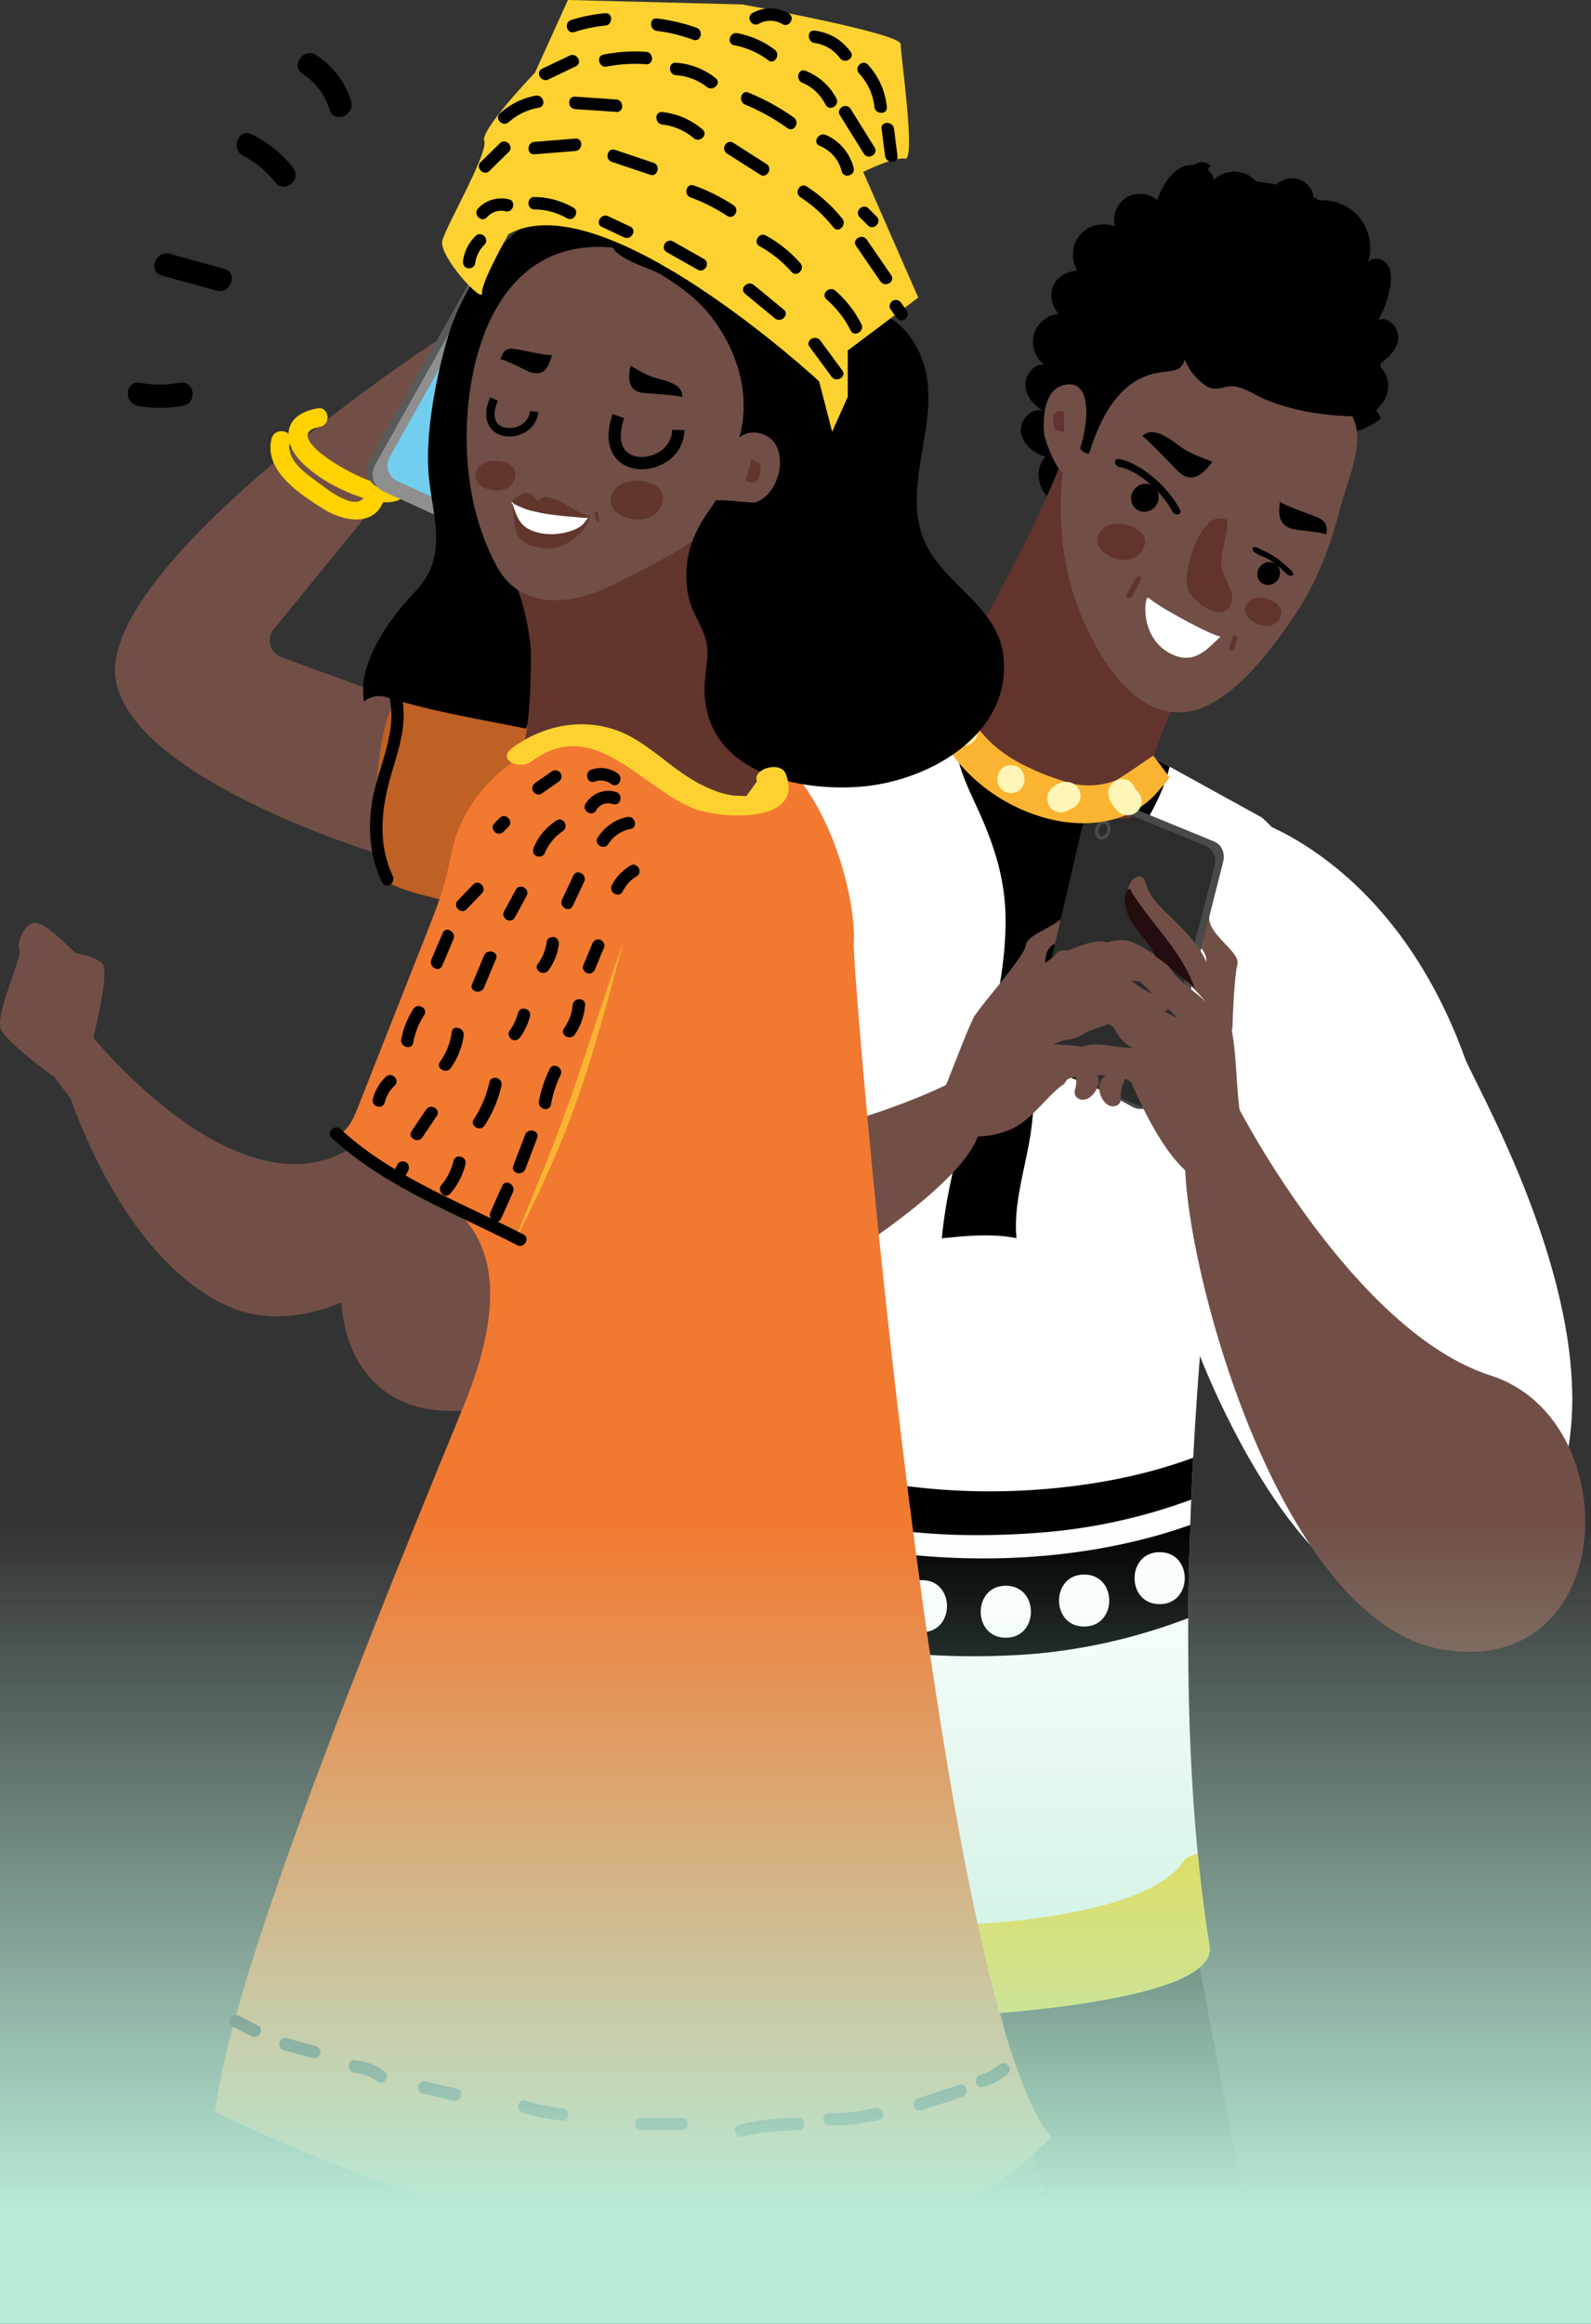 <svg xmlns="http://www.w3.org/2000/svg" xmlns:xlink="http://www.w3.org/1999/xlink" width="137" height="200" viewBox="0 0 137 200">
    <rect x="0" y="0" width="137" height="200" fill="#333333" stroke="none"/>
    <defs>
        <path id="a" d="M.299.218h48.837V89.08H.299z"/>
        <linearGradient id="c" x1="50%" x2="50%" y1="0%" y2="97.428%">
            <stop offset="0%" stop-color="#B8EBD6" stop-opacity="0"/>
            <stop offset="100%" stop-color="#B8EBD6"/>
        </linearGradient>
    </defs>
    <g fill="none" fill-rule="evenodd">
        <path fill="#714F47" d="M37.9 29.162c-.051-.088-30.271 19.847-27.857 29.747 2.062 8.461 22.825 14.673 22.825 14.673l1.682-2.748.475-10.334-10.789-3.93a1.534 1.534 0 0 1-.665-2.413c3.412-4.179 12.17-14.908 14.041-17.232 2.474-3.072 4.484-4.54 2.587-5.894"/>
        <path fill="#FFD200" d="M23.384 37.752c-.692 2.778 2.48 4.803 4.483 6.061 1.672 1.05 4.381 1.603 5.2-.794.333-.975-1.146-1.603-1.48-.624-.644 1.883-3.125-.078-4.006-.73-1.171-.867-3.025-2.01-2.606-3.69.25-1.003-1.343-1.216-1.59-.223"/>
        <path fill="#FFD200" d="M27.332 35.146c-1.363.24-2.658.958-2.48 2.56.18 1.597 1.916 2.863 3.146 3.654 1.524.98 7.407 3.738 7.213-.14-.052-1.032-1.644-.818-1.593.209.079 1.569-10.42-3.925-6.078-4.69 1.014-.18.812-1.773-.208-1.593"/>
        <g transform="translate(59.957 110.865)">
            <mask id="b" fill="#fff">
                <use xlink:href="#a"/>
            </mask>
            <path fill="#000" d="M33.82 8.115L49.136 89.08l-16.772-1.12-11.905-49.57c-.352-.874-.014-.943 0 0l4.45 49.198s-10.357-.122-14.536-1.863C6.902 84.278 2.296 28.954.326 12.392-.04 9.32 3.334.815 6.406.434c8.116-1.007 21.73 1.502 27.414 7.68" mask="url(#b)"/>
        </g>
        <path fill="#FFF" d="M80.624 173.6c-7.701-1.013-21.156-.789-21.782-6.97-.332-3.284-2.033-55.18 4.357-74.64.357-1.089-12.425.168-11.826-5.32 0 0-1.416-23.232 18.267-26.545l13.885-.061 13.93 4.124 11.175 6.159c7.293 5.932-2.34 20.279-2.34 20.279s-7.276 44.985-2.141 76.876c.842 5.228-23.525 6.099-23.525 6.099"/>
        <path fill="#000" d="M83.073 60.096c-.69 1.417-1.018 2.93-.723 4.565.321 1.776 1.135 3.42 1.878 5.05 1.33 2.914 2.27 5.753 2.352 8.982.08 3.154-.46 6.313-1.157 9.378-1.396 6.145-3.743 12.2-4.319 18.508 2.144-.218 4.322-.43 6.425-.014-.313-3.345 1.018-6.682 1.346-10.003a58.922 58.922 0 0 1 1.962-10.287c.843-2.973 1.673-5.965 3.26-8.638 2.34-3.94 5.562-7.29 6.616-11.654l-3.257-1.795-13.931-4.124-.452.032zM99.857 138.064c-2.882 0-2.877-4.472 0-4.472 2.883 0 2.878 4.472 0 4.472m-6.503 1.927c-2.882 0-2.878-4.473 0-4.473 2.883 0 2.879 4.473 0 4.473m-6.744.963c-2.882 0-2.878-4.472 0-4.472 2.883 0 2.879 4.472 0 4.472m-7.225-.481c-2.883 0-2.878-4.473 0-4.473 2.883 0 2.878 4.473 0 4.473m-6.744-.723c-2.883 0-2.878-4.473 0-4.473 2.883 0 2.878 4.473 0 4.473m-6.262-2.408c-2.883 0-2.878-4.473 0-4.473 2.883 0 2.878 4.473 0 4.473m-5.299-2.891c-2.883 0-2.878-4.472 0-4.472 2.883 0 2.878 4.472 0 4.472m38.488-2.277c-7.298 2.041-15.212 2.397-22.717 1.469-4.032-.5-7.908-1.577-11.64-3.175-2.348-1.006-4.33-2.62-6.429-4.043a417.598 417.598 0 0 0-.247 7.38c1.928 2.682 4.762 4.53 7.83 5.763 6.563 2.636 14.066 3.248 21.067 2.885 5.167-.268 10.141-1.381 14.891-3.185.017-2.701.077-5.383.17-8.021-.965.34-1.94.652-2.925.927"/>
        <path fill="#000" d="M67.262 129.182c7.038 2.835 14.92 3.315 22.421 2.719a48.129 48.129 0 0 0 12.892-2.832c.051-1.215.108-2.419.172-3.607-2.709.997-5.515 1.703-8.37 2.162-7.248 1.165-14.773.957-21.92-.747-4.737-1.13-9.426-3-13.41-5.84-.058 1.015-.112 2.035-.161 3.056 2.793 1.7 5.282 3.844 8.376 5.09"/>
        <path fill="#FFD200" d="M103.134 159.512c-.388.211-.927.25-1.17.616-3.07 4.602-15.898 5.684-24.214 5.655-6.652-.024-13.546-1.383-19.16-5.025.092 3.182.193 5.291.252 5.873.626 6.18 14.08 5.956 21.782 6.97 0 0 24.367-.87 23.525-6.099-.417-2.587-.75-5.261-1.015-7.99"/>
        <path fill="#FFF" d="M107.433 70.384s12.417 3.269 18.716 20.696c.914 2.527 15.838 27.715 5.76 41.032-14.185 18.744-26.996-10.798-29.155-16.917l-3.51-25.16 8.189-19.651z"/>
        <path fill="#714F47" d="M106.12 88.589s0-.052.004-.146c.025-.777.157-4.438.426-5.425.301-1.106-2.547-2.54-2.425-4.119.122-1.579-2.925.78-.71 2.714 1.085.948-.065 3.327-.065 3.327s2.228 4.336 2.77 3.649M86.038 86.104s-2.229 1.595-2.197 1.506c.267-.73 4.363-5.216 4.482-6.232.133-1.138 3.165-1.624 3.642-3.134.477-1.51 2.107 2.285-.774 2.87-1.508.304-1.146 2.172-1.146 2.172s-3.763 3.658-4.007 2.818"/>
        <path fill="#4A4A4B" d="M96.638 69.182l7.893 3.236c.637.261.96.934.812 1.69l-5.106 20.117c-.226.634-1.59 1.57-2.646 1.088l-7.246-3.99c-.658-.27-.979-.978-.797-1.76l4.127-18.834c.29-1.245 1.915-1.977 2.963-1.547"/>
        <path fill="#2B2C2B" d="M95.903 69.557l7.893 3.235c.637.261.96.934.812 1.69l-4.912 18.83c-.25 1.275-.473 2.327-1.547 1.887l-8.54-3.501c-.657-.27-.978-.979-.796-1.76l4.365-18.722c.29-1.246 1.677-2.09 2.725-1.66"/>
        <path fill="#714F47" d="M106.973 96.904c-.69-3.02-.307-7.45-1.434-10.066a43.207 43.207 0 0 0-1.046-2.205c-.264-.529-.335-1.034-.521-1.578-.499-1.45-1.875-2.862-2.943-3.92-.904-.896-1.945-1.76-2.32-2.976-.076-.247-.143-.53-.366-.659-.251-.144-.578-.011-.784.192-.62.615-.49 1.653-.164 2.463a7.12 7.12 0 0 0 1.1 1.85c.372.455.941.809 1.192 1.292.442.849.688 1.635 1.329 2.399.838 1 1.907 1.656 2.828 2.541 0 0-3.013-3.606-6.17-5.075-1.87-.87-3.326.735-5.182.672-.526-.018-1.132-.158-1.522.196-.08.073-.148.174-.14.283l.002.007c.057.5.493.887.973 1.04 1.534.49 3.666.56 5.386.171l4.33 4.207s-2.48-1.51-6.023-2.703c-1.48-.498-2.104.518-2.917 1.628a8.56 8.56 0 0 1-1.88 1.872c-.066.047-.136.1-.155.179-.017.074.018.15.06.214.24.376.703.566 1.149.57.446.004.878-.154 1.28-.35.697-.34 1.153-.909 1.608-1.513l4.55 2.788a49.438 49.438 0 0 0-2.575-.29c-1.067-.095-3.424-.698-3.994.497-.42.878.212 1.929.013 2.882-.044.21-.129.422-.089.634.063.33.43.537.764.507.333-.03.625-.246.842-.5.462-.542.71-1.46.032-2.03 0 0 3.039.614 3.25 1.1 4.044 9.26 6.653 8.438 6.653 8.438s2.73-1.366 2.884-4.757"/>
        <path fill="#714F47" d="M93.793 83.673l.253-.161c.055.026.114.047.171.072-.141.029-.281.054-.424.09m1.098 10.852c.161.293.404.563.725.66.32.095.722-.034.85-.344.08-.199.04-.423.04-.639-.005-.973.825-1.876.59-2.82-.318-1.285-2.748-1.168-3.813-1.29a49.116 49.116 0 0 0-2.58-.231l5.016-1.819c.325.683.658 1.332 1.273 1.806.353.272.745.513 1.183.6.437.085.93-.009 1.24-.329.053-.055.103-.122.101-.198-.002-.08-.06-.147-.115-.206a8.55 8.55 0 0 1-1.467-2.21l-.21-.462c.614.12 1.22.197 1.773.178.54-.02 1.086-.229 1.409-.661a.262.262 0 0 0 .036-.065c.039-.102.003-.218-.055-.31-.276-.45-.897-.482-1.408-.612-.808-.204-1.446-.709-2.087-1.174.302.033.6.057.892.065.756.02 1.548-.176 2.104-.689a.422.422 0 0 0 .133-.183c.03-.104-.015-.216-.08-.304-.31-.425-.932-.41-1.451-.497-1.83-.31-2.935-2.175-4.941-1.698-1.077.256-2.181.726-3.188 1.25.055-.063.105-.126.158-.188-2.225 1.564-4.508 3.045-6.577 4.818-.187.16-.371.325-.556.489-1.061 2.275-2.007 5.055-2.925 7.076a4.665 4.665 0 0 0 .453 2.854c1.8.542 3.515.62 5.4-.101 1.85-.709 2.97-2.527 4.465-3.749.103-.084.209-.154.316-.212l.266-.373c.305-.434 3.406-.426 3.406-.426-.779.422-.72 1.372-.376 1.994"/>
        <path fill="#4A4A4B" d="M95.126 70.897c-.113-.034-.22.03-.274.07a.72.72 0 0 0-.236.361c-.088.292-.004.591.186.643.114.034.22-.03.274-.07a.725.725 0 0 0 .236-.361c.084-.279.01-.56-.161-.634a.205.205 0 0 0-.025-.009m-.786.348c.064-.209.183-.389.337-.506a.588.588 0 0 1 .533-.118c.349.108.515.546.377 1.002a.999.999 0 0 1-.336.506.587.587 0 0 1-.59.097c-.31-.134-.45-.55-.32-.98"/>
        <path fill="#230D0E" d="M102.866 85.04c-.611-.576-1.364-1.095-1.932-1.61a10.188 10.188 0 0 0-1.458-1.122.697.697 0 0 0-.06-.183c-.847-1.71-2.384-2.477-2.556-4.58-.05-.621.166-.967.484-1.048a.79.79 0 0 0 .121.335c1.747 2.746 4.352 5.11 5.4 8.207"/>
        <path fill="#000" d="M116.191 37.24c1-.152 1.954-.59 2.722-1.245l-.491-.83c1.383-.638 1.509-2.934.204-3.72.81-.539 1.62-1.25 1.764-2.21.145-.961-.804-2.059-1.704-1.694a8.702 8.702 0 0 0 1.027-2.922c.103-.642.117-1.355-.267-1.88-.384-.524-1.297-.67-1.657-.13.45-1.363.116-2.956-.844-4.024-.96-1.069-2.51-1.57-3.913-1.266.314-1.028-.812-2.077-1.882-1.981-1.07.095-1.919.998-2.333 1.99a2.606 2.606 0 0 0-1.531-2.357 2.605 2.605 0 0 0-2.767.494c-.206-1.159-1.809-1.583-2.847-1.03-1.038.555-1.602 1.697-2.043 2.788-.717-.626-1.852-.715-2.657-.207-.805.508-1.215 1.57-.96 2.486-1.024-.434-2.315-.122-3.028.733-.713.854-.788 2.18-.176 3.11-.875-.073-1.768.46-2.119 1.265-.351.805-.133 1.822.516 2.413-.98.06-1.886.78-2.168 1.72-.282.94.079 2.039.864 2.63-.924-.042-1.668.94-1.598 1.862.07.922.761 1.702 1.573 2.144-.99-.38-2.08.731-1.958 1.785.121 1.053 1.081 1.845 2.097 2.148-1.045 1.13-.592 3.253.823 3.858 1.606.686 3.333-.469 4.896-1.246 4.988-2.481 11.09-1.246 16.326-3.151"/>
        <path fill="#62342D" d="M82.092 56.232c1.159-.388 2.003-1.598 2.55-2.593.914-1.667 1.354-2.576 2.242-4.259 2-3.797 3.87-7.685 5.303-11.747.223 2.331.846 6.523.75 8.82-.118 2.782.835 6.082 2.82 7.624.87.675 1.98.737 2.937 1.217.48.24 3.65 1.913 4.16 1.466-1.826 3.064-5.412 13.609-5.412 13.609s-2.4.838-8.354-2.143c-2.537-1.27-4.808-3.06-6.574-5.2-.969-1.176-1.887-2.615-2.134-4.038-.281-1.622.24-2.262 1.712-2.756"/>
        <path fill="#714F47" d="M102.954 29.296h.06c4.324.05 12.513 2.813 13.733 7.329.136.502.154 1.07.097 1.671-.178 1.86-1.082 4.033-1.475 5.558-.82 3.176-2.012 6.354-3.891 9.12-1.93 2.841-5.78 8.245-9.823 8.34-4.464.106-7.29-5.304-8.627-8.523-3.333-8.024-2.587-23.662 9.926-23.495"/>
        <path fill="#000" d="M101.753 38.517c.846.587 1.7.834 2.63 1.226-.759 1.085-1.726 1.9-2.876.885-.186-.165-1.824-1.91-2.669-2.7-.276-.255-.466-.41-.497-.377.988-1.023 2.582.387 3.412.966M112.69 44.235c1.025.411 1.744.528 1.506 1.804.04-.214-2.536-.425-2.735-.47-.341-.082-.6-.198-.794-.346-.573-.435-.565-1.152-.45-2.074-.02.19 2.274 1.006 2.473 1.086"/>
        <path fill="#62342D" d="M105.667 44.73c.081 1.279-.498 2.509-.502 3.797 0 .425.177.867.378 1.295.268.566.577 1.107.562 1.54-.1 2.657-3.401.8-3.876-.868-.36-1.261 1.141-6.837 3.438-5.763M97.749 49.855c.262-.46.686-.22.424.242l-.66 1.16c-.263.46-.686.22-.424-.242l.66-1.16z"/>
        <path fill="#FBB431" d="M82.446 56.637c-.252-.035.54 3.763.659 4.052.979 2.373 2.786 4.028 5.042 5.154a21.563 21.563 0 0 0 4.033 1.558c1.247.333 2.667.235 3.871-.221.329-.125 3.241-2.148 3.249-2.14.495.584.912 1.254 1.413 1.845-.25.423-.673.843-.91 1.127a7.608 7.608 0 0 1-2.835 2.127c-1.962.85-4.519.967-7.152.205-3.322-.962-6.29-3.098-8.176-5.91-.832-1.239-1.435-2.59-1.754-4-.213-.938-1.079-3.484-.295-4.177.454-.402 2.213.29 2.855.38"/>
        <path fill="#000" d="M100.786 16.933c.388-1.06 2.142-3.96 3.484-2.65-.559.577-1.082 1.32-1.089 2.161.004-.446 3.287-.942 3.686-.938 1.715.02 7.926.95 7.802 3.428-.832-.045-1.517.394-2.107.953 1.343-1.275 6.19 4.821 5.997 6.37-.525-.059-1.007.123-1.51.207.069.738.743 1.282 1.028 1.994.45 1.13 1.246 4.376 1.03 5.623-.334 1.928-2.023 1.804-3.64 1.707-2.19-.13-4.386-.549-6.427-1.368-.897-.36-1.798-1.056-2.76-1.165-.936-.107-1.528.558-2.464-.07-2.331-1.561-2.567-4.715-2.531-7.167.043-2.998-1.596-6.091-.499-9.085"/>
        <path fill="#000" d="M96.501 19.615c.888-.53 2.76-1.601 3.853-1.128 2.018.876 1.28 5.404 1.518 7.118.19 1.377.468 2.815.331 4.208-.206 2.103-.617 2.023-2.243 2.228-3.49.44-5.243 3.911-6.174 6.993-1.393.096-1.553-3.643-1.623-4.475-.177-2.102-1.614-4.592-1.266-6.657.598-3.563 2.511-6.438 5.604-8.287"/>
        <path fill="#714F47" d="M91.46 33.184c3.476-1.07 1.855 6.293.462 7.505-.724.625-1.981-2.89-2.017-3.353-.103-1.328-.005-3.673 1.556-4.152"/>
        <path fill="#000" d="M99.32 41.854c.517.383.609 1.139.203 1.683-.405.545-1.153.674-1.67.294-.519-.384-.613-1.137-.202-1.682.403-.545 1.151-.677 1.668-.295M109.784 48.51c.451.272.573.875.276 1.345-.298.472-.902.63-1.355.358-.449-.274-.574-.879-.275-1.348.297-.47.904-.628 1.354-.355"/>
        <path fill="#000" d="M96.357 39.512c1.994.364 4.322 2.542 5.244 4.346.098.188.032.377-.152.421a.432.432 0 0 1-.354-.09.47.47 0 0 1-.145-.17c-.8-1.56-2.865-3.516-4.549-3.822-.205-.037-.379-.222-.39-.41-.013-.188.142-.312.346-.275M108.688 47.354c.258.108.546.23.843.41.615.374 1.16.884 1.638 1.332l.042.041c.169.154.203.335.078.398-.123.066-.355-.008-.522-.163l-.042-.039c-.448-.42-.909-.853-1.39-1.145-.204-.123-.421-.214-.652-.312-.179-.074-1.063-.426-.77-.753.154-.171.609.16.775.23"/>
        <path fill="#62342D" d="M91.582 35.413c.052.58.046 1.179.06 1.766L90.844 37c-.226-.693-.418-1.836.738-1.587M106.152 54.843c.107-.325.48-.13.373.194l-.27.819c-.105.324-.478.13-.371-.195l.268-.818z"/>
        <path fill="#FEF6B8" d="M96.632 67.056c.57 0 .967.37 1.125.859.064.073.133.142.2.21a1.21 1.21 0 0 1 0 1.694c-.46.461-1.232.463-1.692 0-.456-.456-.773-.907-.83-1.566-.06-.65.588-1.197 1.197-1.197M91.84 67.296a1.21 1.21 0 0 1 1.199 1.198c0 .559-.399 1.032-.922 1.16-.468.38-1.169.36-1.602-.074a1.208 1.208 0 0 1 0-1.694c.382-.381.776-.589 1.326-.59M87.05 65.859c1.545 0 1.545 2.394 0 2.394-1.544 0-1.544-2.394 0-2.394M82.738 61.547c.388 0 .732.193.953.485.291.22.485.564.485.952 0 .651-.546 1.2-1.198 1.197-.865-.002-1.435-.572-1.437-1.437a1.208 1.208 0 0 1 1.197-1.197M80.822 57.475h.24c.653 0 1.198.544 1.198 1.197a1.21 1.21 0 0 1-1.198 1.198h-.24a1.21 1.21 0 0 1-1.198-1.198 1.21 1.21 0 0 1 1.198-1.197"/>
        <path fill="#62342D" d="M94.929 45.555c1.008-1.173 4.873-.075 3.304 1.992-1.249 1.647-4.992-.247-3.34-1.957-.11.144-.017.03.036-.035M107.618 51.704c-.098.1-.017.023.03-.023.882-.793 3.716.422 2.32 1.841-1.113 1.13-3.777-.678-2.35-1.818"/>
        <path fill="#FFF" d="M98.85 51.445l.091.034c.908.844 5.946 3.506 6.185 3.28-1.125 1.05-2.271 2.557-4.343 1.49-2.674-1.378-2.234-4.907-1.934-4.804"/>
        <path fill="#714F47" d="M106.686 95.418s9.935 19.226 21.678 22.968c11.742 3.742 11.097 25.936-4 23.614-15.098-2.323-23.485-37.292-22.194-43.744 1.29-6.452 4.516-2.838 4.516-2.838M82.04 93.095s-16.517 8.774-35.356 4.774c-18.839-4-22.84 21.936-9.29 23.484 13.548 1.55 46.84-17.677 46.968-24.387.13-6.71-2.322-3.871-2.322-3.871"/>
        <path fill="#595A5A" d="M41.298 44.289l9.79-16.665a1.651 1.651 0 0 0-.703-2.322l-6.865-3.337a1.652 1.652 0 0 0-2.162.676L31.801 39.63a1.652 1.652 0 0 0 .757 2.313l6.632 3.013c.77.35 1.68.062 2.108-.667"/>
        <path fill="#8F8F8F" d="M41.798 44.662l9.789-16.664a1.651 1.651 0 0 0-.702-2.322l-6.865-3.337a1.652 1.652 0 0 0-2.162.675l-9.557 16.989a1.652 1.652 0 0 0 .757 2.313l6.632 3.014c.77.35 1.68.061 2.108-.668"/>
        <path fill="#71CEEE" d="M42.21 43.565l8.916-15.178a1.504 1.504 0 0 0-.64-2.115l-6.252-3.04a1.505 1.505 0 0 0-1.97.616L33.562 39.32a1.504 1.504 0 0 0 .689 2.108l6.04 2.744c.702.319 1.53.056 1.92-.608"/>
        <path fill="#8F8F8F" d="M29.031 103.64a.342.342 0 0 0 .086-.106.396.396 0 0 0-.073-.007c-.003.043-.006.083-.013.113M28.825 103.282c-.037.026-.072.06-.108.091.034-.01.068-.017.102-.023l.006-.068M28.207 103.947c0 .002-.001.002-.002.002a2.967 2.967 0 0 0-.181.317c.071-.084.134-.192.183-.32M30.027 103.682c-.084.104-.157.172-.157.172s.072-.024.168-.064a.972.972 0 0 0-.011-.108"/>
        <path fill="#010101" d="M69.178 99.073c0 .009-.235.038-.338-.033-.056-.026-.08-.042-.105 0-.03.034-.053.158-.26.268 0 0-.017.065.012.16a.43.43 0 0 0 .267.27c.144.055.34.034.466-.104a.38.38 0 0 0-.042-.561"/>
        <path fill="#BF6024" d="M58.002 62.645S36.14 58.322 34.15 60.312c-1.99 1.99-2.388 13.928-.797 15.52 1.592 1.591 16.011 3.61 16.011 3.61s10.815-9.106 8.638-16.797"/>
        <path fill="#F27930" d="M73.513 81.2c.259-3.162-1.756-13.7-8.782-17.915-2.72-1.633-3.118-.957-6.17-.093l-8.604.247c-5.006.49-9.524 4.282-10.875 9.126-.255.913-.406 1.851-.628 2.772-.397 1.642-1.02 3.22-1.64 4.79L30.791 95.38c-.373.944-.843 1.987-1.794 2.34 1.68 1.145 3.316 2.354 4.967 3.54-.854 1.086 13.762.848 5.926 19.836-11.791 28.571-20.252 50.936-21.36 60.687 2.182.931 49.31 25.194 71.986 2.159C80.596 171.944 73.36 83.085 73.513 81.2"/>
        <path fill="#FBB431" d="M53.692 80.99l-.788 2.27a497.186 497.186 0 0 0-2.006 6.003c-.821 2.484-1.776 5.379-2.938 8.421-1.16 3.045-2.51 6.251-3.807 9.485 0 0 .365-.696.995-1.964a116.856 116.856 0 0 0 2.536-5.43 78.91 78.91 0 0 0 1.55-3.84 91.438 91.438 0 0 0 1.528-4.497c.993-3.193 1.966-6.724 2.93-10.448"/>
        <path fill="#714F47" d="M25.472 101.535l-1.908 1.084s-5.116-4.335-9.538-6.937c-4.422-2.6-5.983-6.373-5.983-6.373s1.431-5.723.78-6.373c-.65-.65-2.34-.91-2.34-.91S3.88 79.294 2.97 79.425c-.91.13-1.56 1.69-1.3 2.34.26.65-2.212 5.723-1.561 6.894.65 1.17 4.161 3.772 4.552 4.032.39.26 12.03 17.282 17.818 18.729 1.561.39 2.862.39 2.862.39l6.373-5.983-6.243-4.292z"/>
        <path fill="#000" d="M54.256 15.315c-3.971.006-7.607 2.746-10.458 5.236-2.42 2.113-4.329 5.402-5.233 8.455-.986 3.324-1.875 7.897-1.686 11.391.207 3.819 1.956 7.306-1.14 10.539-1.932 2.017-4.441 5.4-4.471 8.36-.004.368.021.733.07 1.095.499-.43 1.195-.626 2.031-.362 3.891 1.23 7.936 1.867 11.927 2.68 1.187-3.248 1.368-7.138.41-9.746-.67-1.825-2.153-3.572-3.094-5.343-3.594-6.762-2.26-19.77 4.733-24.028 2.83-1.723 6.75-1.033 9.74-2.456 5.216-2.48 1.254-5.828-2.83-5.821"/>
        <path fill="#62352D" d="M45.717 56.444c0 2.736-.108 5.97-.809 8.662 5.024-2.714 7.5-.851 11.156.918.412.2.705.462.899.76 1.666 1.3 3.676 2.53 5.77 2.836.712.104 1.46.06 2.177.027.149-.006.904-.17 1.428-.256-.084-.475.004-1.033.004-1.5v-4.966c-1.589-.394-2.836-.796-3.455-2.834-.978-3.22-1.64-6.304-2.172-9.637-.636-3.989.326-8.241-2.142-11.732-2.463 4.592-8.652 11.96-14.328 11.549.405.029 1.47 3.898 1.472 6.173"/>
        <path fill="#714F47" d="M48.845 21.58c1.168-.306 2.474-.41 3.929-.27 4.272.417 7.869 2.577 9.866 6.441 1.21 2.344 1.35 4.747 1.484 7.4.144 2.89-.248 6.065-1.803 8.578-1.086 1.755-2.844 3.06-4.624 4.049-1.694.94-3.517 1.911-5.278 2.733-3.387 1.58-7.64 1.989-9.664-1.81-1.545-2.9-2.312-6.027-2.516-9.308-.426-6.866 1.6-15.975 8.606-17.812"/>
        <path fill="#000" d="M56.396 32.515c.776.223 2.444.49 2.355 1.672.003-.036-.187-.076-.484-.116-.908-.12-2.797-.237-2.992-.268-1.202-.193-1.224-1.251-.98-2.32.719.388 1.311.803 2.101 1.032M45.062 30.17c.199.037 2.437.53 2.491.352-.26.875-.535 1.513-1.186 1.595-.218.027-.48-.008-.798-.118-.185-.064-2.42-1.241-2.47-1.033.298-1.25.946-.975 1.963-.795"/>
        <path fill="#714F47" d="M46.492 38.997c.29-.227.57-.475.736-.783.5-.937.628-2.068 1.178-2.963 1.814.164.55 4.827-.162 5.595-.94 1.015-3.67 1.01-2.693-.96.157-.322.556-.587.94-.889"/>
        <path fill="#EDDFD6" d="M53.13 37.468a.646.646 0 0 1-.07.002c.054-.004.11-.01.162-.017l-.091.015z"/>
        <path fill="#000" d="M42.873 34.485c-.376.869-.379 1.571-.005 1.978.344.375.996.488 1.622.278.655-.22 1.083-.728 1.144-1.359l.72.07c-.09.924-.7 1.662-1.635 1.975-.891.299-1.85.108-2.384-.475-.335-.363-.796-1.206-.124-2.754l.662.287zM53.751 35.991c-.455 1.31-.381 2.337.21 2.888.543.509 1.508.601 2.398.225.93-.392 1.501-1.18 1.52-2.109l1.06.023c-.03 1.358-.84 2.502-2.168 3.062-1.27.534-2.688.361-3.533-.428-.53-.495-1.295-1.675-.487-4.008l1 .347z"/>
        <path fill="#62352D" d="M52.897 42.185c.877-1.453 5.257-.966 3.936 1.554-1.052 2.008-5.444.64-3.967-1.51-.094.176-.013.037.031-.044M41.182 40.276c.673-1.114 4.034-.74 3.02 1.194-.807 1.54-4.178.49-3.044-1.16-.071.135-.01.03.024-.034"/>
        <path fill="#5C7393" d="M47.108 43.434c.285.016.542.291.514.603-.039.401.053.795.13 1.189.14.724-.928.96-1.069.236-.093-.483-.197-.985-.15-1.482.03-.312.269-.56.575-.546"/>
        <path fill="#62352D" d="M51.39 44.013c.174.044.182.918.148.915a.222.222 0 0 1-.092-.031c-.191-.113-.342-.955-.055-.884"/>
        <path fill="#FFF" d="M50.641 44.522c.13.009-.368.65-.45.699-2.42 1.468-5.79 1.255-6.14-2.107.696.573 2.137.651 2.994.824 1.208.246 2.366.512 3.596.584"/>
        <path fill="#62352D" d="M44.535 42.772c.252-.126.586-.413.875-.368.346.055.733.434.867.757.266-.204.516-.442.88-.383.606.1 1.183.418 1.689.725.584.356 1.283.762 1.973.915.083.02-.252.152-.27.155-.112.022-3.019-.215-3.919-.416-.587-.13-1.174-.232-1.718-.489-.214-.102-.433-.167-.634-.294-.017-.011-.35-.284-.253-.293.156-.013.368-.24.51-.31"/>
        <path fill="#62352D" d="M45.447 45.492a3.1 3.1 0 0 0 .165.088c.975.471 2.173.485 3.19.226.468-.12.93-.288 1.241-.546.296-.242.453-.508.662-.792.076.245-.183.697-.328.901-.74 1.048-1.992 1.88-3.312 1.829-.816-.032-1.751-.249-2.314-.885-.56-.632-.418-1.72-.624-2.51-.048-.19.014-.41-.052-.591.332.91.52 1.78 1.372 2.28"/>
        <path fill="#000" d="M57.106 16.352c1.502-.616 3.176-.785 4.864-.313 3.595 1.004 6.07 4.14 8.079 7.094 1.914 2.813 6.182 2.902 8.293 5.815 4.393 6.06-2.116 13.18 2.078 19.069 2.09 2.934 5.682 4.758 6.007 8.689.551 6.675-6.696 10.665-12.61 11.027-6.191.378-13.76-1.833-13.109-9.308.158-1.811.512-2.695-.322-4.432-.444-.922-.933-1.743-1.125-2.76-.52-2.778.22-5.11 1.844-7.362 1.385-1.919 2.097-4.325 2.654-6.593.878-3.571-.395-7.392-2.652-10.195-1.16-1.44-2.536-2.417-4.081-3.39-1.25-.789-4.632-1.422-4.469-3.205.155-1.7 3.182-3.575 4.549-4.136"/>
        <path fill="#714F47" d="M65.34 37.269c2.84.575 2.052 5.153-.236 5.955-.109.038-.404.03-.784 0-1.062-.078-2.777-.305-2.855-.067.575-1.755 1.02-6.468 3.875-5.888"/>
        <path fill="#62352D" d="M65.501 39.952c.017.8-.146 2.062-1.28 1.431.132-.626.328-1.252.501-1.872l.78.441z"/>
        <path fill="#FDD230" d="M70.534 32.82S51.95 15.603 43.791 20.156c0 0-2.37 4.134-2.283 5.077.087.944-3.794-3.225-3.415-4.553.38-1.328 3.984-7.589 3.605-8.537-.38-.949 4.363-5.882 4.363-5.882L48.907 0l14.987.38s13.66 2.466 13.66 3.414c0 .949 1.328 10.055.379 9.866-.948-.19-3.604 1.138-3.604 1.138l4.742 10.814-6.07 4.552v3.985l-1.345 3.013-1.122-4.341z"/>
        <path fill="#714F47" d="M8.043 89.31s12.657 15.674 22.358 9.396l9.702 5.517s-11.414 13.126-21.306 7.8C8.905 106.696 4.91 90.906 4.91 90.906l3.133-1.598z"/>
        <path fill="#000" d="M43.028 70.397l-.446.446c-.488.488.269 1.245.757.757l.446-.446c.488-.488-.269-1.245-.757-.757M40.733 76.136L39.421 77.5c-.478.497.278 1.255.757.757l1.312-1.364c.478-.496-.278-1.254-.757-.757M38.122 80.302c-.324.76-.65 1.52-.973 2.281-.268.627.654 1.173.924.54l.973-2.28c.268-.628-.654-1.174-.924-.541M35.598 86.836a7.16 7.16 0 0 0-1.046 2.617c-.124.674.908.962 1.033.285.157-.857.462-1.63.937-2.361.377-.58-.55-1.117-.924-.54M33.227 92.676c-.55.52-.936 1.18-1.12 1.914-.169.669.863.953 1.032.285a2.914 2.914 0 0 1 .845-1.442c.502-.474-.256-1.23-.757-.757M46.64 68.303l1.45-1.009c.236-.165.345-.469.19-.732-.136-.235-.493-.359-.731-.193l-1.45 1.01c-.236.165-.346.469-.192.732.138.235.494.359.733.192M51.209 67.272c.518-.18.999-.103 1.443.218.559.404 1.094-.524.54-.925a2.498 2.498 0 0 0-2.268-.325c-.646.224-.368 1.26.285 1.032"/>
        <path fill="#FDD230" d="M45.749 65.548c5.322-3.995 9.313 2.099 13.906 4.014 2.136.89 9.72 1.466 8.004-2.967-.439-1.132-2.909-.436-2.483.665l-.91 1.258-1.092-.047c-.72-.092-1.426-.317-2.092-.604-1.121-.482-2.129-1.145-3.103-1.873-1.51-1.128-2.955-2.404-4.74-3.085-3.093-1.179-6.544-.471-9.144 1.48-1.345 1.01.655 1.909 1.654 1.16"/>
        <path fill="#000" d="M53.064 68.17c-1.004-.329-2.128.12-2.651 1.033-.344.598.581 1.138.924.54.296-.515.885-.723 1.442-.54.657.216.938-.818.285-1.032M47.917 70.618c-.864.568-1.55 1.352-1.954 2.308-.113.268-.078.57.192.733.224.133.62.073.733-.193.333-.789.851-1.451 1.57-1.924.573-.377.037-1.305-.54-.924M44.418 76.571a3958.7 3958.7 0 0 0-1.01 1.857c-.33.605.594 1.146.924.54l1.01-1.856c.33-.606-.594-1.147-.924-.54M41.679 82.242l-1.027 2.464c-.264.635.771.912 1.033.284l1.026-2.463c.264-.636-.77-.913-1.032-.285M38.894 88.841a5.583 5.583 0 0 1-1 2.538c-.4.563.529 1.098.925.54a6.264 6.264 0 0 0 1.108-2.793c.091-.674-.94-.966-1.033-.285M36.687 95.502l-1.238 1.844c-.385.573.542 1.11.925.54l1.237-1.844c.385-.574-.542-1.11-.924-.54M34.222 100.219l-.209.409c-.131.258-.067.581.192.733.24.14.6.066.733-.192l.208-.41c.131-.257.067-.58-.192-.732-.239-.14-.6-.067-.732.192M54.01 70.318c-1.064.214-1.965.862-2.543 1.775-.368.584.557 1.122.925.54.436-.69 1.107-1.123 1.902-1.283.675-.136.39-1.168-.285-1.032M49.374 75.356l-.98 2.075c-.294.62.629 1.164.924.54l.98-2.074c.293-.62-.63-1.164-.924-.54M47.083 81.036a4.103 4.103 0 0 1-.77 1.925c-.408.557.52 1.092.923.54.47-.644.773-1.39.88-2.18.038-.288-.07-.57-.374-.658-.25-.072-.62.087-.659.373M44.602 87.192a4.574 4.574 0 0 1-.731 1.535c-.169.234-.04.596.192.732.27.158.563.043.733-.192.388-.54.669-1.147.838-1.79.175-.668-.857-.952-1.032-.285M42.145 93.148a9.595 9.595 0 0 1-1.344 3.18c-.377.579.55 1.116.925.54a10.464 10.464 0 0 0 1.452-3.435c.15-.671-.881-.958-1.033-.285M39.048 99.919a4.995 4.995 0 0 1-1.033 2.06c-.443.522.311 1.284.756.757a6.175 6.175 0 0 0 1.31-2.532c.164-.67-.868-.954-1.033-.285M54.274 74.501a4.152 4.152 0 0 0-1.585 1.69c-.31.614.614 1.157.924.541.277-.549.673-.99 1.201-1.306.591-.354.053-1.28-.54-.925M50.988 81.244l-.771 1.869c-.112.27.12.585.373.658.307.088.55-.108.659-.374l.771-1.868c.112-.27-.12-.586-.373-.658-.307-.089-.549.108-.66.373M49.311 86.516c-.063.729-.326 1.389-.742 1.988-.393.567.534 1.103.925.54.525-.757.808-1.613.888-2.528.06-.686-1.012-.683-1.071 0M47.34 91.995c-.435.89-.751 1.814-.931 2.787-.125.674.907.963 1.032.285.163-.882.43-1.725.823-2.531.301-.617-.622-1.16-.925-.54M45.22 97.662l-1.019 2.672c-.245.644.79.923 1.033.285l1.019-2.672c.245-.645-.79-.923-1.033-.285M43.245 102.06l-1.009 2.267c-.277.624.645 1.17.925.54l1.009-2.266c.277-.624-.645-1.17-.925-.54M20.028 174.425l1.64.828c.612.31 1.155-.614.54-.925l-1.64-.828c-.613-.31-1.156.614-.54.925M24.43 176.445l2.499.697c.664.186.948-.847.285-1.032l-2.499-.697c-.665-.186-.949.847-.285 1.032M30.557 178.394c.729.075 1.388.353 1.982.776.562.4 1.097-.528.54-.925-.753-.537-1.605-.828-2.522-.921-.685-.07-.68 1.002 0 1.07M36.382 180.18l2.668.617c.671.156.957-.877.285-1.033l-2.668-.617c-.67-.155-.957.877-.285 1.032M45.007 181.833a17.37 17.37 0 0 0 3.41.694c.684.071.68-1 0-1.071a15.954 15.954 0 0 1-3.125-.656c-.659-.207-.94.827-.285 1.033M55.193 183.343h3.49c.689 0 .69-1.07 0-1.07h-3.49c-.69 0-.69 1.07 0 1.07M63.95 183.904a21.43 21.43 0 0 1 4.793-.563c.689-.003.69-1.074 0-1.07-1.718.008-3.406.21-5.079.601-.67.156-.386 1.189.285 1.032M71.412 182.942a19.014 19.014 0 0 0 4.24-.472c.673-.152.388-1.184-.284-1.033a17.719 17.719 0 0 1-3.956.434c-.689-.001-.69 1.07 0 1.07M79.34 181.632l3.518-1.147c.653-.212.373-1.246-.284-1.032l-3.519 1.147c-.652.213-.373 1.247.285 1.032M84.691 179.617a5.274 5.274 0 0 0 2.097-1.143c.518-.455-.241-1.21-.757-.757-.473.416-1.019.7-1.624.868-.663.184-.381 1.217.284 1.032"/>
        <path fill="#000" d="M28.577 97.94c4.443 4.141 10.609 6.48 15.951 9.225.612.315 1.154-.609.54-.924-5.239-2.691-11.381-5-15.734-9.058-.504-.47-1.263.286-.757.757M33.558 60.16c.664 3.14-1.158 6.128-1.571 9.195-.31 2.305-.082 4.475.912 6.585.293.623 1.217.08.925-.54-1.375-2.918-.954-6.023-.058-9.015.658-2.198 1.309-4.218.825-6.509-.143-.674-1.176-.388-1.033.285M41.923 18.703c.418-.454 1-.662 1.608-.522.67.154.956-.878.284-1.032-.967-.223-1.972.06-2.649.797-.465.507.29 1.266.757.757M46.023 18.026a5.731 5.731 0 0 1 2.791.756c.6.34 1.14-.585.54-.925a6.897 6.897 0 0 0-3.331-.901c-.69-.01-.69 1.06 0 1.07M51.834 19.536l1.896.89c.62.291 1.164-.632.54-.925l-1.896-.89c-.62-.29-1.164.632-.54.925M57.42 21.708l2.655 1.503c.6.34 1.14-.584.54-.924l-2.655-1.504c-.6-.34-1.14.585-.54.925M64.158 25.285l2.571 2.117c.528.435 1.29-.319.757-.757l-2.57-2.117c-.529-.435-1.29.318-.758.757M69.714 29.852l1.89 2.568c.403.549 1.333.015.924-.54l-1.89-2.568c-.404-.55-1.333-.015-.924.54M40.908 22.706c.091-.636.347-1.185.804-1.64.489-.487-.268-1.245-.758-.758a3.742 3.742 0 0 0-1.079 2.113c-.04.289.072.572.374.659.251.072.618-.089.659-.374M42.15 14.707c.551-.542 1.104-1.083 1.656-1.624.493-.483-.264-1.24-.757-.757l-1.657 1.624c-.493.483.265 1.24.757.757M46.024 13.28l3.511-.282c.683-.054.689-1.126 0-1.07l-3.511.281c-.682.055-.688 1.126 0 1.07M52.68 13.93l3.302 1.11c.654.219.935-.815.284-1.033l-3.302-1.11c-.654-.22-.935.814-.284 1.033M59.469 16.996c1.115.404 2.159.937 3.15 1.587.578.38 1.115-.547.54-.924a16.304 16.304 0 0 0-3.405-1.695c-.65-.236-.929.799-.285 1.032M65.412 21.198a10.145 10.145 0 0 1 2.742 2.202c.457.518 1.212-.242.758-.757a11.014 11.014 0 0 0-2.96-2.37c-.603-.332-1.145.592-.54.925M71.172 25.773a8.617 8.617 0 0 1 2.076 2.669c.31.615 1.233.074.924-.54a9.397 9.397 0 0 0-2.243-2.886c-.519-.449-1.279.305-.757.757M43.812 10.51c.742-.663 1.612-1.065 2.589-1.244.677-.124.39-1.156-.285-1.032a6.256 6.256 0 0 0-3.061 1.519c-.516.46.244 1.215.757.757M49.53 9.39c1.177.08 2.354.16 3.53.242.688.047.685-1.024 0-1.071l-3.53-.242c-.688-.048-.685 1.023 0 1.07M57.033 10.72c1 .115 1.934.525 2.703 1.173.524.44 1.285-.314.757-.758a6.393 6.393 0 0 0-3.46-1.487c-.683-.079-.678.992 0 1.071M62.604 13.217l2.85 1.814c.584.371 1.121-.555.54-.924l-2.85-1.815c-.583-.37-1.12.555-.54.925M68.925 16.976c1.09.708 2.035 1.581 2.844 2.598.429.539 1.182-.223.757-.757a12.797 12.797 0 0 0-3.06-2.765c-.58-.377-1.118.55-.541.924M73.718 21.169l2.098 3.054c.388.564 1.316.03.924-.54l-2.098-3.055c-.388-.564-1.316-.03-.924.541M76.684 26.614l.482.694c.165.237.47.346.732.192.235-.137.358-.493.192-.732l-.481-.694c-.165-.237-.47-.346-.733-.192-.235.137-.358.494-.192.732M47.221 6.838l2.364-1.129c.621-.297.079-1.22-.54-.925l-2.364 1.13c-.622.297-.08 1.22.54.924M52.256 5.733a12.661 12.661 0 0 1 3.374-.202c.687.048.684-1.022 0-1.07-1.233-.087-2.447 0-3.659.239-.675.134-.389 1.166.285 1.033M58.208 6.472c.969.07 1.893.413 2.66 1.013.537.42 1.3-.333.758-.757A6.152 6.152 0 0 0 58.208 5.4c-.688-.05-.685 1.022 0 1.07M64.165 9.004a18.173 18.173 0 0 1 3.645 2.03c.562.401 1.097-.527.54-.924a19.341 19.341 0 0 0-3.9-2.139c-.637-.261-.914.774-.285 1.033M70.568 12.542c.96.408 1.65 1.176 1.908 2.192.169.667 1.202.385 1.032-.285-.318-1.256-1.202-2.323-2.4-2.832-.626-.266-1.173.656-.54.925M74.029 18.695l.703.703c.488.488 1.245-.269.757-.757l-.703-.703c-.488-.488-1.245.269-.757.757M49.466 2.756a12.487 12.487 0 0 1 2.646-.55c.68-.064.687-1.135 0-1.07-1 .093-1.974.282-2.93.588-.654.209-.375 1.243.284 1.032M56.574 2.662c1.069.132 2.11.396 3.122.762.65.234.929-.8.284-1.033-1.109-.4-2.237-.655-3.406-.8-.683-.084-.677.987 0 1.07M63.217 3.89a7.12 7.12 0 0 1 2.943 1.3c.554.411 1.088-.517.54-.924a7.852 7.852 0 0 0-3.198-1.41c-.674-.13-.962.902-.285 1.033M69.088 7.125c.884.362 1.573 1.045 2.006 1.887.316.613 1.24.072.925-.54-.57-1.106-1.503-1.91-2.646-2.38-.637-.26-.915.774-.285 1.033M72.324 9.915l2.06 3.311c.363.584 1.29.047.925-.54l-2.06-3.311c-.364-.584-1.29-.047-.925.54M65.34 2.045a2.025 2.025 0 0 1 2.03.032c.597.346 1.137-.578.54-.925A3.13 3.13 0 0 0 64.8 1.12c-.604.332-.065 1.256.54.925M70.154 3.704a3.24 3.24 0 0 1 2.165 1.29c.403.55 1.333.016.924-.54-.76-1.038-1.816-1.654-3.09-1.82-.68-.09-.674.981 0 1.07M73.979 6.324a5.005 5.005 0 0 1 1.315 2.879c.072.678 1.143.685 1.07 0-.146-1.383-.685-2.61-1.628-3.636-.468-.508-1.223.25-.757.757M75.913 11.086l.298 2.336c.085.674 1.157.683 1.07 0l-.297-2.336c-.085-.674-1.157-.683-1.07 0M30.23 8.677a7.406 7.406 0 0 0-3.002-3.937c-1.067-.705-2.237.911-1.162 1.621 1.159.765 1.914 1.794 2.334 3.114.39 1.223 2.215.414 1.83-.798M25.24 14.438c-.973-1.233-2.174-2.173-3.574-2.876-1.145-.576-1.845 1.293-.705 1.865 1.08.543 1.983 1.32 2.729 2.265.795 1.008 2.346-.246 1.55-1.254M19.326 23.143l-4.693-1.293c-1.227-.338-1.947 1.524-.706 1.865 1.564.432 3.13.862 4.694 1.293 1.226.338 1.946-1.523.705-1.865M15.481 32.94a9.057 9.057 0 0 1-3.415.005c-1.263-.235-1.465 1.75-.209 1.983 1.296.241 2.63.232 3.925-.017 1.26-.242.961-2.214-.301-1.972"/>
        <path fill="#B8EBD6" d="M0 191h137v9H0z"/>
        <path fill="url(#c)" d="M0 131h137v61H0z"/>
    </g>
</svg>
